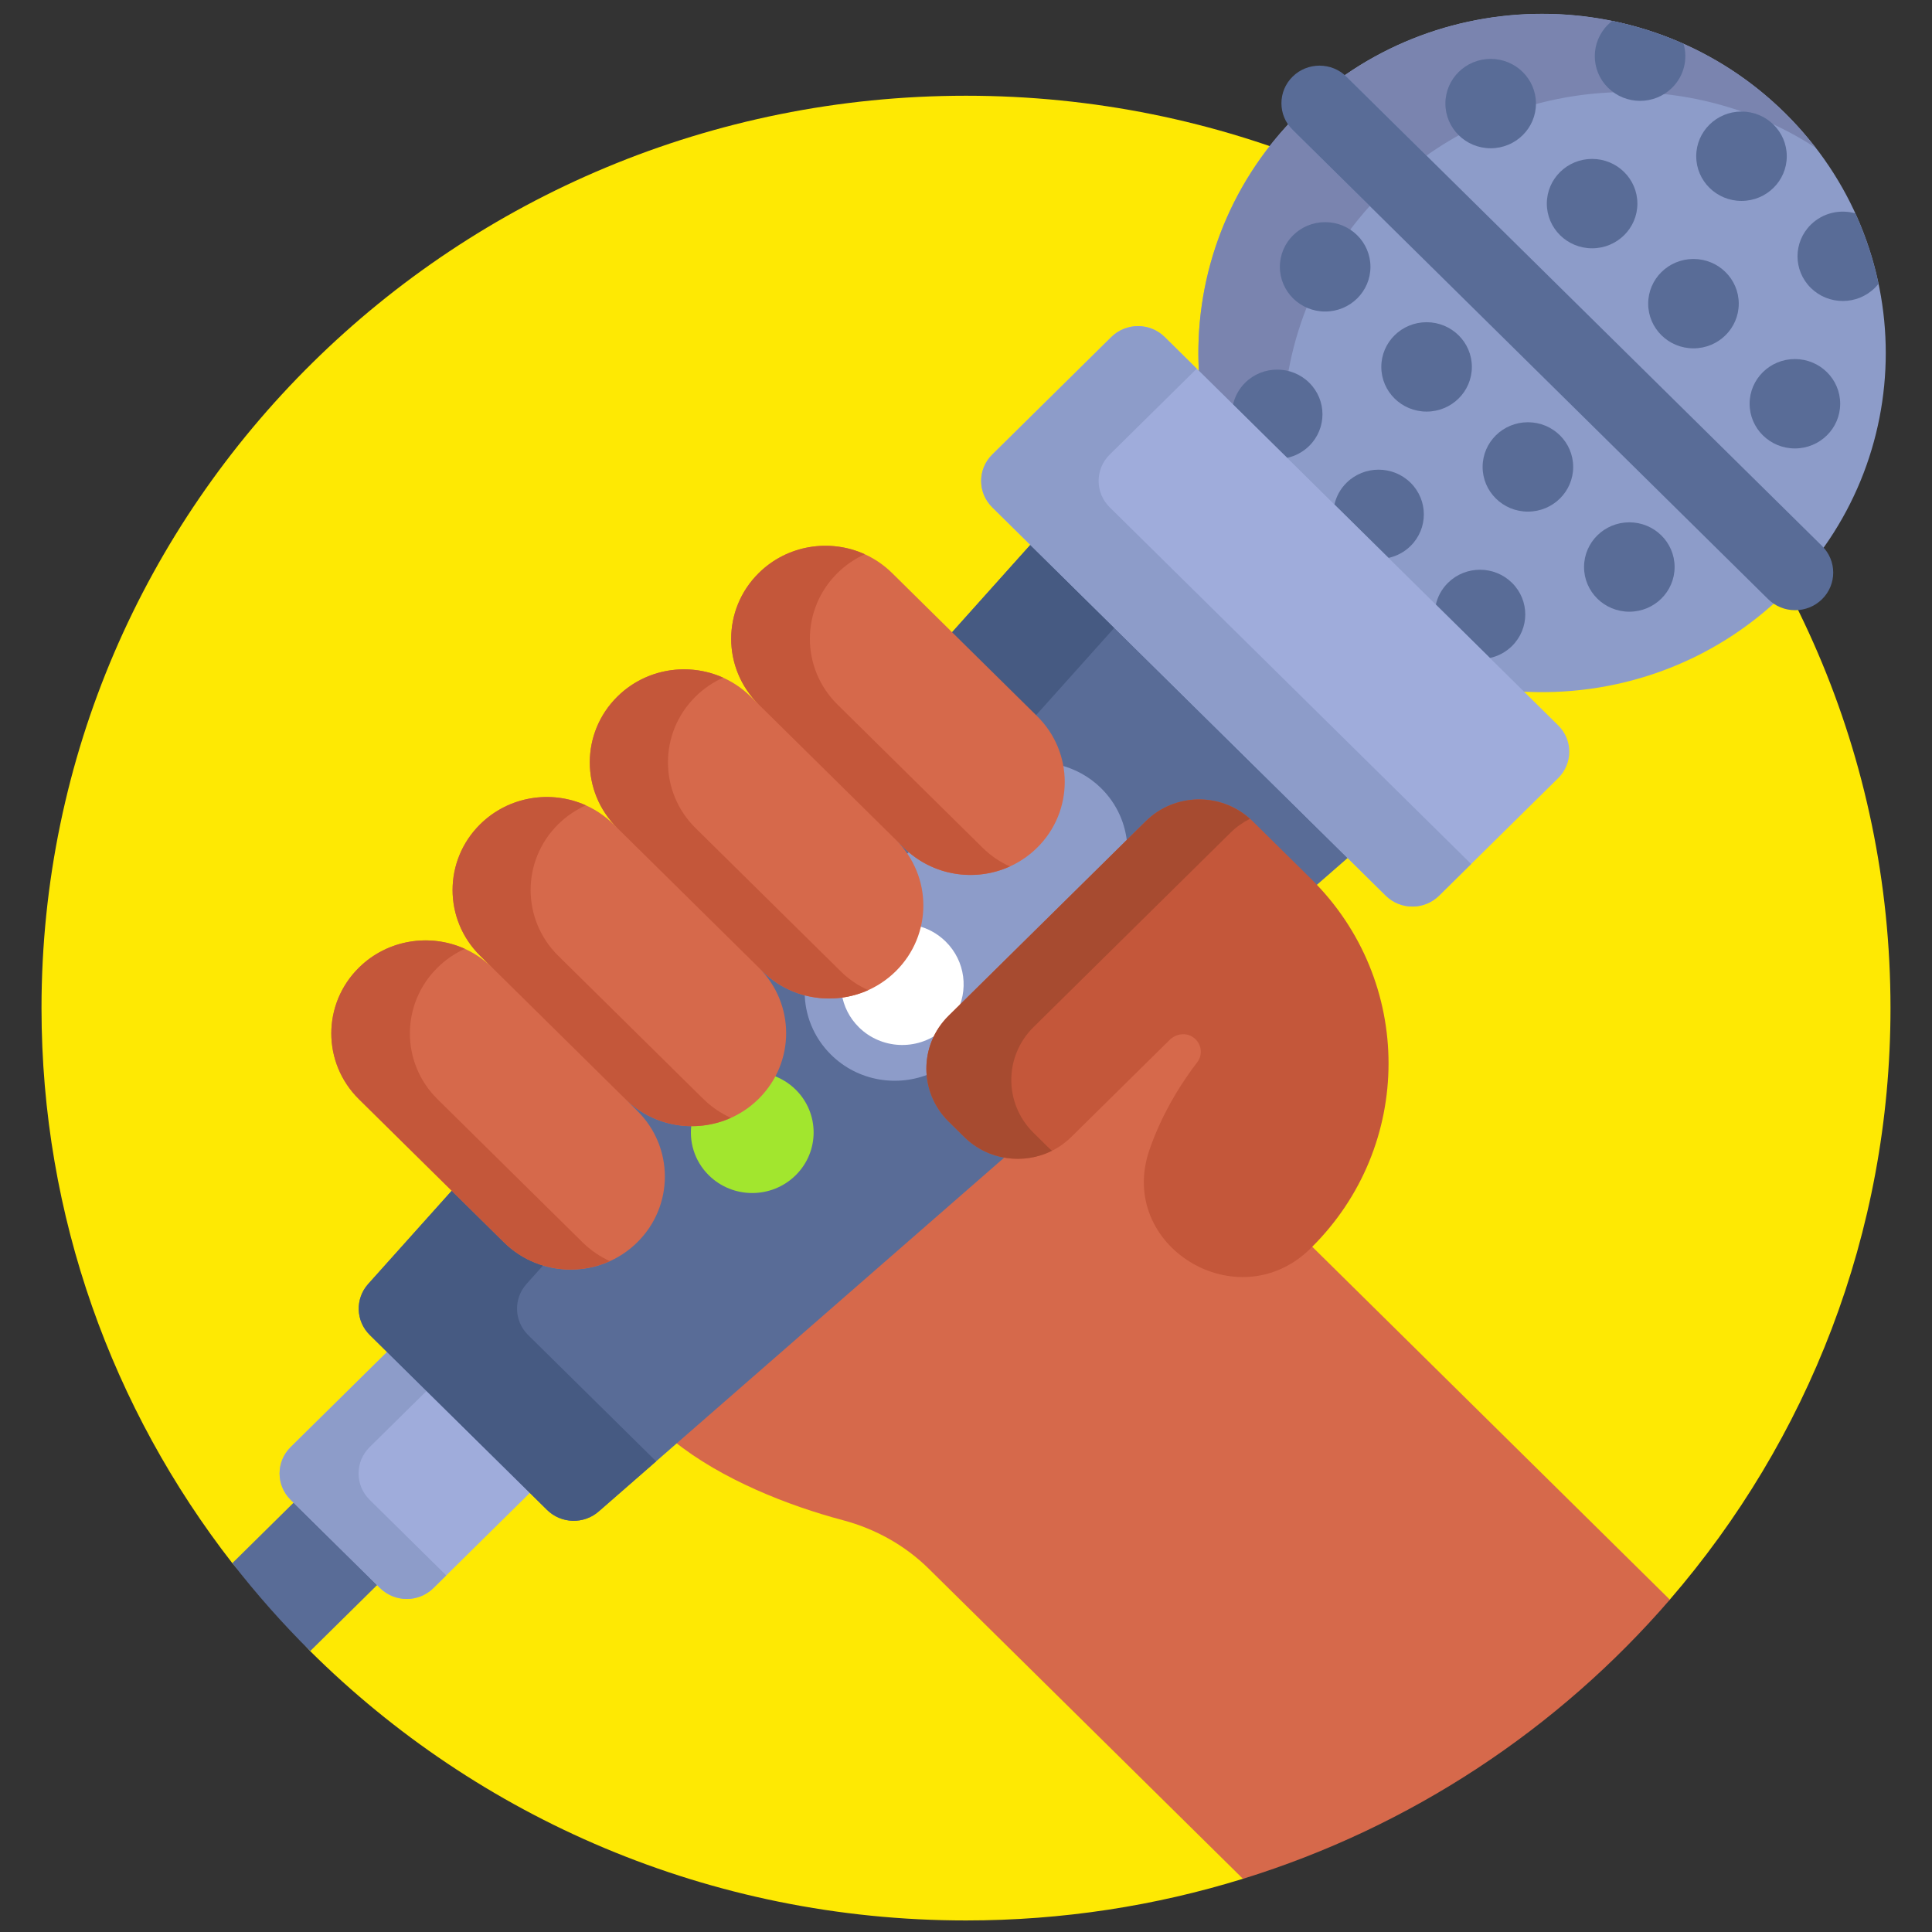 <svg width="132" height="132" viewBox="0 0 132 132" fill="none" xmlns="http://www.w3.org/2000/svg">
<rect x="0" y="0" width="132" height="132" fill="#333333" stroke="none"/>
<g clip-path="url(#clip0_1628_20380)">
<path d="M66 6.541C31.115 6.541 2.836 34.449 2.836 68.876C2.836 83.145 7.698 96.292 15.871 106.799L21.191 112.807C32.633 124.172 48.483 131.211 66 131.211C72.591 131.211 78.945 130.213 84.918 128.365L114.084 109.293C123.486 98.41 129.164 84.298 129.164 68.876C129.164 34.449 100.885 6.541 66 6.541Z" fill="#FEE903"/>
<path d="M20.24 102.49L15.875 106.798C17.519 108.911 19.295 110.919 21.195 112.806L25.944 108.12L20.24 102.49Z" fill="#596C97"/>
<path d="M89.475 85.002C89.45 85.027 89.426 85.054 89.401 85.079L89.363 85.116C88.114 86.349 86.575 87 84.913 87C84.912 87 84.912 87 84.912 87C82.838 87 80.788 85.953 79.561 84.269C78.377 82.643 78.097 80.656 78.772 78.673C79.698 75.954 81.194 73.787 82.003 72.739C82.244 72.426 82.345 72.04 82.288 71.651C82.23 71.26 82.019 70.914 81.692 70.678C81.449 70.502 81.157 70.409 80.848 70.409C80.438 70.409 80.033 70.576 79.738 70.867L73.014 77.502C72.088 78.416 70.855 78.92 69.543 78.92C69.248 78.92 68.952 78.894 68.662 78.842L68.539 78.82L46.035 98.455C49.29 101.083 53.895 102.886 57.578 103.861C59.795 104.448 61.828 105.575 63.452 107.177L84.923 128.366C96.402 124.815 106.468 118.115 114.089 109.294L89.475 85.002Z" fill="#D6694B"/>
<path d="M26.627 92.191L19.857 98.872C18.85 99.865 18.85 101.476 19.857 102.47L25.968 108.501C26.975 109.494 28.607 109.494 29.614 108.501L36.384 101.82L26.627 92.191Z" fill="#9FACDB"/>
<path d="M25.254 98.872L29.325 94.854L26.627 92.191L19.857 98.872C18.85 99.865 18.85 101.476 19.857 102.47L25.968 108.501C26.975 109.494 28.607 109.494 29.614 108.501L30.489 107.637L25.253 102.469C24.247 101.476 24.247 99.865 25.254 98.872Z" fill="#8D9CC9"/>
<path d="M70.565 37.037L64.875 43.389L70.673 49.111C73.084 51.49 73.084 55.36 70.673 57.738C69.506 58.891 67.953 59.525 66.302 59.525C64.651 59.525 63.099 58.891 61.931 57.738L61.378 57.193L61.014 57.552C63.424 59.931 63.424 63.801 61.014 66.18C59.846 67.332 58.294 67.967 56.643 67.967C54.992 67.967 53.439 67.332 52.272 66.18L52.004 65.915L51.639 66.275C52.807 67.427 53.45 68.96 53.45 70.589C53.45 72.218 52.807 73.75 51.639 74.902C50.472 76.055 48.919 76.689 47.268 76.689C45.617 76.689 44.065 76.055 42.897 74.902L42.533 75.262L43.353 76.072C44.521 77.224 45.164 78.756 45.164 80.386C45.164 82.015 44.521 83.547 43.353 84.699C42.186 85.852 40.633 86.486 38.983 86.486C37.331 86.486 35.779 85.852 34.611 84.699L31.031 81.166L25.154 87.725C24.252 88.733 24.299 90.259 25.263 91.21L37.372 103.16C38.336 104.111 39.883 104.158 40.903 103.267L68.864 78.871C67.807 78.729 66.829 78.259 66.062 77.501L64.989 76.442C64.061 75.526 63.55 74.309 63.55 73.014C63.55 71.719 64.061 70.501 64.989 69.585L78.458 56.293C79.386 55.377 80.62 54.873 81.933 54.873C83.245 54.873 84.479 55.377 85.407 56.293L89.397 60.23C89.527 60.359 89.651 60.492 89.778 60.624L92.266 58.453L70.565 37.037Z" fill="#596C97"/>
<path d="M70.618 49.051L76.137 42.891L70.398 37.226L64.879 43.387L70.618 49.051Z" fill="#465A82"/>
<path d="M35.972 87.725L37.291 86.253C36.29 85.973 35.372 85.445 34.615 84.699L31.035 81.166L25.158 87.725C24.256 88.733 24.303 90.259 25.267 91.21L37.376 103.16C38.34 104.111 39.886 104.158 40.907 103.267L44.83 99.844L36.081 91.21C35.117 90.259 35.07 88.733 35.972 87.725Z" fill="#465A82"/>
<path d="M121.963 7.732C112.792 -1.319 97.922 -1.319 88.751 7.732C83.754 12.663 81.486 19.263 81.934 25.714L103.742 47.235C110.278 47.677 116.966 45.439 121.963 40.508C131.134 31.457 131.134 16.783 121.963 7.732Z" fill="#8D9CC9"/>
<path d="M91.998 5.24L97.461 10.631C105.356 5.03 115.979 4.849 124.048 10.095C123.414 9.275 122.723 8.483 121.964 7.734C113.776 -0.347 101.049 -1.207 91.887 5.141C91.924 5.174 91.962 5.205 91.998 5.24Z" fill="#7A84AF"/>
<path d="M93.585 14.075L88.315 8.874C88.199 8.759 88.097 8.635 88.007 8.505C83.625 13.239 81.592 19.332 81.907 25.328L87.72 31.066C87.298 25.039 89.252 18.881 93.585 14.075Z" fill="#7A84AF"/>
<path d="M111.32 41.793C113.029 41.793 114.414 40.426 114.414 38.74C114.414 37.054 113.029 35.687 111.32 35.687C109.612 35.687 108.227 37.054 108.227 38.74C108.227 40.426 109.612 41.793 111.32 41.793Z" fill="#596C97"/>
<path d="M104.391 34.955C106.099 34.955 107.484 33.588 107.484 31.902C107.484 30.215 106.099 28.849 104.391 28.849C102.682 28.849 101.297 30.215 101.297 31.902C101.297 33.588 102.682 34.955 104.391 34.955Z" fill="#596C97"/>
<path d="M97.469 28.121C99.177 28.121 100.562 26.754 100.562 25.068C100.562 23.382 99.177 22.015 97.469 22.015C95.76 22.015 94.375 23.382 94.375 25.068C94.375 26.754 95.76 28.121 97.469 28.121Z" fill="#596C97"/>
<path d="M90.539 21.284C92.248 21.284 93.633 19.917 93.633 18.231C93.633 16.545 92.248 15.178 90.539 15.178C88.83 15.178 87.445 16.545 87.445 18.231C87.445 19.917 88.83 21.284 90.539 21.284Z" fill="#596C97"/>
<path d="M101.796 44.955C102.349 44.833 102.874 44.563 103.304 44.138C104.513 42.946 104.513 41.013 103.304 39.821C102.096 38.628 100.138 38.628 98.929 39.821C98.499 40.245 98.225 40.764 98.102 41.309L101.796 44.955Z" fill="#596C97"/>
<path d="M94.867 38.119C95.419 37.996 95.945 37.726 96.375 37.302C97.583 36.109 97.583 34.176 96.375 32.984C95.167 31.791 93.208 31.792 92 32.984C91.57 33.408 91.296 33.927 91.172 34.472L94.867 38.119Z" fill="#596C97"/>
<path d="M87.941 31.282C88.494 31.16 89.019 30.889 89.449 30.465C90.657 29.273 90.657 27.34 89.449 26.147C88.241 24.955 86.282 24.955 85.074 26.147C84.644 26.572 84.37 27.09 84.246 27.636L87.941 31.282Z" fill="#596C97"/>
<path d="M94.678 61.193L67.79 34.658C66.784 33.664 66.784 32.053 67.79 31.06L75.929 23.027C76.936 22.034 78.569 22.034 79.575 23.027L106.463 49.562C107.47 50.556 107.47 52.167 106.463 53.161L98.324 61.193C97.317 62.186 95.685 62.186 94.678 61.193Z" fill="#9FACDB"/>
<path d="M75.816 34.658C74.809 33.664 74.809 32.053 75.816 31.06L81.765 25.189L79.575 23.027C78.568 22.034 76.936 22.034 75.929 23.027L67.79 31.06C66.784 32.053 66.784 33.664 67.79 34.658L94.678 61.193C95.685 62.186 97.317 62.186 98.324 61.193L100.514 59.032L75.816 34.658Z" fill="#8D9CC9"/>
<path d="M77.017 57.722C76.916 56.312 76.325 54.931 75.233 53.853C74.414 53.045 73.421 52.519 72.374 52.261C72.751 54.184 72.186 56.253 70.679 57.739C69.512 58.891 67.96 59.526 66.308 59.526C64.81 59.526 63.393 59.001 62.271 58.043L61.806 58.502C63.393 60.87 63.131 64.097 61.02 66.18C59.853 67.333 58.3 67.967 56.649 67.967C56.076 67.967 55.514 67.889 54.977 67.74C54.971 69.304 55.572 70.87 56.781 72.063C58.617 73.876 61.323 74.3 63.573 73.346C63.565 73.236 63.556 73.126 63.556 73.014C63.556 71.719 64.067 70.501 64.996 69.585L77.017 57.722Z" fill="#8D9CC9"/>
<path d="M62.659 63.244C62.408 64.32 61.865 65.342 61.017 66.179C60.056 67.128 58.832 67.725 57.508 67.906C57.641 68.74 58.029 69.542 58.68 70.184C60.213 71.697 62.637 71.794 64.284 70.475C64.484 70.156 64.717 69.856 64.993 69.585L65.305 69.277C66.199 67.7 65.971 65.671 64.612 64.33C64.053 63.778 63.375 63.419 62.659 63.244Z" fill="white"/>
<path d="M52.73 73.451C52.446 73.979 52.08 74.468 51.639 74.902C50.472 76.055 48.919 76.689 47.268 76.689C47.266 76.689 47.263 76.689 47.261 76.689C47.046 77.962 47.433 79.316 48.428 80.298C50.066 81.915 52.722 81.915 54.361 80.298C55.999 78.682 55.999 76.061 54.361 74.444C53.886 73.976 53.325 73.648 52.73 73.451Z" fill="#A2E62E"/>
<path d="M70.86 48.931L60.95 39.151C58.435 36.67 54.358 36.67 51.843 39.151C49.328 41.633 49.328 45.657 51.843 48.138L51.29 47.593C48.775 45.111 44.698 45.111 42.183 47.593C39.669 50.075 39.669 54.098 42.183 56.58L41.916 56.316C39.401 53.834 35.324 53.834 32.809 56.316C30.294 58.797 30.294 62.821 32.809 65.303L33.63 66.113C31.115 63.631 27.038 63.631 24.523 66.113C22.008 68.594 22.008 72.618 24.523 75.1L34.433 84.88C36.947 87.362 41.025 87.362 43.539 84.88C46.054 82.398 46.054 78.374 43.539 75.893L42.719 75.083C45.234 77.565 49.311 77.565 51.826 75.083C54.34 72.601 54.34 68.577 51.826 66.096L52.093 66.36C54.608 68.842 58.685 68.842 61.2 66.36C63.715 63.878 63.715 59.855 61.2 57.373L61.753 57.918C64.268 60.4 68.345 60.4 70.86 57.918C73.374 55.437 73.375 51.413 70.86 48.931Z" fill="#D6694B"/>
<path d="M67.13 57.917L57.22 48.137C54.705 45.656 54.705 41.632 57.22 39.15C57.776 38.601 58.409 38.174 59.085 37.868C56.707 36.79 53.801 37.217 51.843 39.15C49.328 41.632 49.328 45.655 51.843 48.137L61.753 57.917C63.712 59.85 66.617 60.277 68.995 59.199C68.319 58.893 67.686 58.466 67.13 57.917Z" fill="#C4573A"/>
<path d="M57.434 66.358L47.523 56.578C45.009 54.096 45.009 50.073 47.523 47.591C48.085 47.037 48.724 46.608 49.407 46.301C47.032 45.234 44.136 45.663 42.183 47.591C39.668 50.073 39.668 54.096 42.183 56.578L52.093 66.358C54.046 68.286 56.942 68.715 59.317 67.648C58.635 67.341 57.995 66.912 57.434 66.358Z" fill="#C4573A"/>
<path d="M48.05 75.082L38.14 65.302C35.626 62.82 35.626 58.796 38.14 56.315C38.703 55.76 39.344 55.33 40.027 55.023C37.654 53.958 34.76 54.388 32.808 56.315C30.293 58.796 30.293 62.82 32.808 65.302L42.718 75.082C44.67 77.009 47.564 77.438 49.938 76.374C49.254 76.067 48.613 75.637 48.05 75.082Z" fill="#C4573A"/>
<path d="M39.801 84.879L29.891 75.099C27.377 72.617 27.377 68.593 29.891 66.112C30.449 65.561 31.083 65.134 31.76 64.827C29.384 63.752 26.48 64.18 24.523 66.112C22.008 68.593 22.008 72.617 24.523 75.099L34.433 84.879C36.39 86.81 39.293 87.238 41.67 86.163C40.993 85.856 40.359 85.429 39.801 84.879Z" fill="#C4573A"/>
<path d="M88.313 5.238C87.297 6.241 87.297 7.868 88.313 8.872L120.806 40.938C121.823 41.941 123.472 41.941 124.489 40.938C125.505 39.935 125.505 38.307 124.489 37.304L91.996 5.238C90.979 4.234 89.33 4.234 88.313 5.238Z" fill="#596C97"/>
<path d="M101.848 10.13C103.556 10.13 104.941 8.763 104.941 7.077C104.941 5.39 103.556 4.024 101.848 4.024C100.139 4.024 98.754 5.39 98.754 7.077C98.754 8.763 100.139 10.13 101.848 10.13Z" fill="#596C97"/>
<path d="M108.777 16.965C110.486 16.965 111.871 15.598 111.871 13.912C111.871 12.225 110.486 10.858 108.777 10.858C107.069 10.858 105.684 12.225 105.684 13.912C105.684 15.598 107.069 16.965 108.777 16.965Z" fill="#596C97"/>
<path d="M115.703 23.8C117.412 23.8 118.797 22.434 118.797 20.747C118.797 19.061 117.412 17.694 115.703 17.694C113.994 17.694 112.609 19.061 112.609 20.747C112.609 22.434 113.994 23.8 115.703 23.8Z" fill="#596C97"/>
<path d="M122.633 30.639C124.341 30.639 125.727 29.272 125.727 27.585C125.727 25.899 124.341 24.532 122.633 24.532C120.924 24.532 119.539 25.899 119.539 27.585C119.539 29.272 120.924 30.639 122.633 30.639Z" fill="#596C97"/>
<path d="M109.867 1.678C108.659 2.871 108.659 4.804 109.867 5.996C111.075 7.189 113.034 7.189 114.242 5.996C115.066 5.183 115.327 4.026 115.027 2.994C113.455 2.293 111.82 1.772 110.155 1.431C110.055 1.507 109.959 1.588 109.867 1.678Z" fill="#596C97"/>
<path d="M118.984 13.727C120.693 13.727 122.078 12.36 122.078 10.674C122.078 8.988 120.693 7.621 118.984 7.621C117.276 7.621 115.891 8.988 115.891 10.674C115.891 12.36 117.276 13.727 118.984 13.727Z" fill="#596C97"/>
<path d="M123.719 15.352C122.51 16.544 122.51 18.478 123.719 19.67C124.927 20.863 126.886 20.862 128.094 19.67C128.185 19.58 128.268 19.484 128.345 19.386C128 17.742 127.472 16.13 126.762 14.578C125.715 14.282 124.543 14.539 123.719 15.352Z" fill="#596C97"/>
<path d="M85.59 56.113C83.57 54.12 80.296 54.12 78.277 56.113L64.808 69.405C62.788 71.398 62.788 74.629 64.808 76.622L65.88 77.681C67.9 79.674 71.174 79.674 73.193 77.681L79.917 71.046C80.349 70.619 81.044 70.525 81.537 70.882C82.099 71.289 82.202 72.055 81.794 72.584C80.939 73.693 79.454 75.862 78.524 78.591C76.29 85.148 84.585 90.187 89.542 85.295L89.579 85.258C96.633 78.297 96.633 67.011 89.579 60.05L85.59 56.113Z" fill="#C4573A"/>
<path d="M71.683 78.454L70.61 77.395C68.591 75.402 68.591 72.171 70.61 70.178L84.079 56.886C84.477 56.493 84.924 56.181 85.4 55.943C83.37 54.127 80.235 54.18 78.277 56.113L64.808 69.405C62.788 71.398 62.788 74.629 64.808 76.622L65.88 77.681C67.502 79.281 69.932 79.594 71.873 78.623C71.809 78.566 71.744 78.514 71.683 78.454Z" fill="#A74B30"/>
</g>
<defs>
<clipPath id="clip0_1628_20380">
<rect width="132" height="130.267" fill="white" transform="translate(0 0.943)"/>
</clipPath>
</defs>
</svg>
